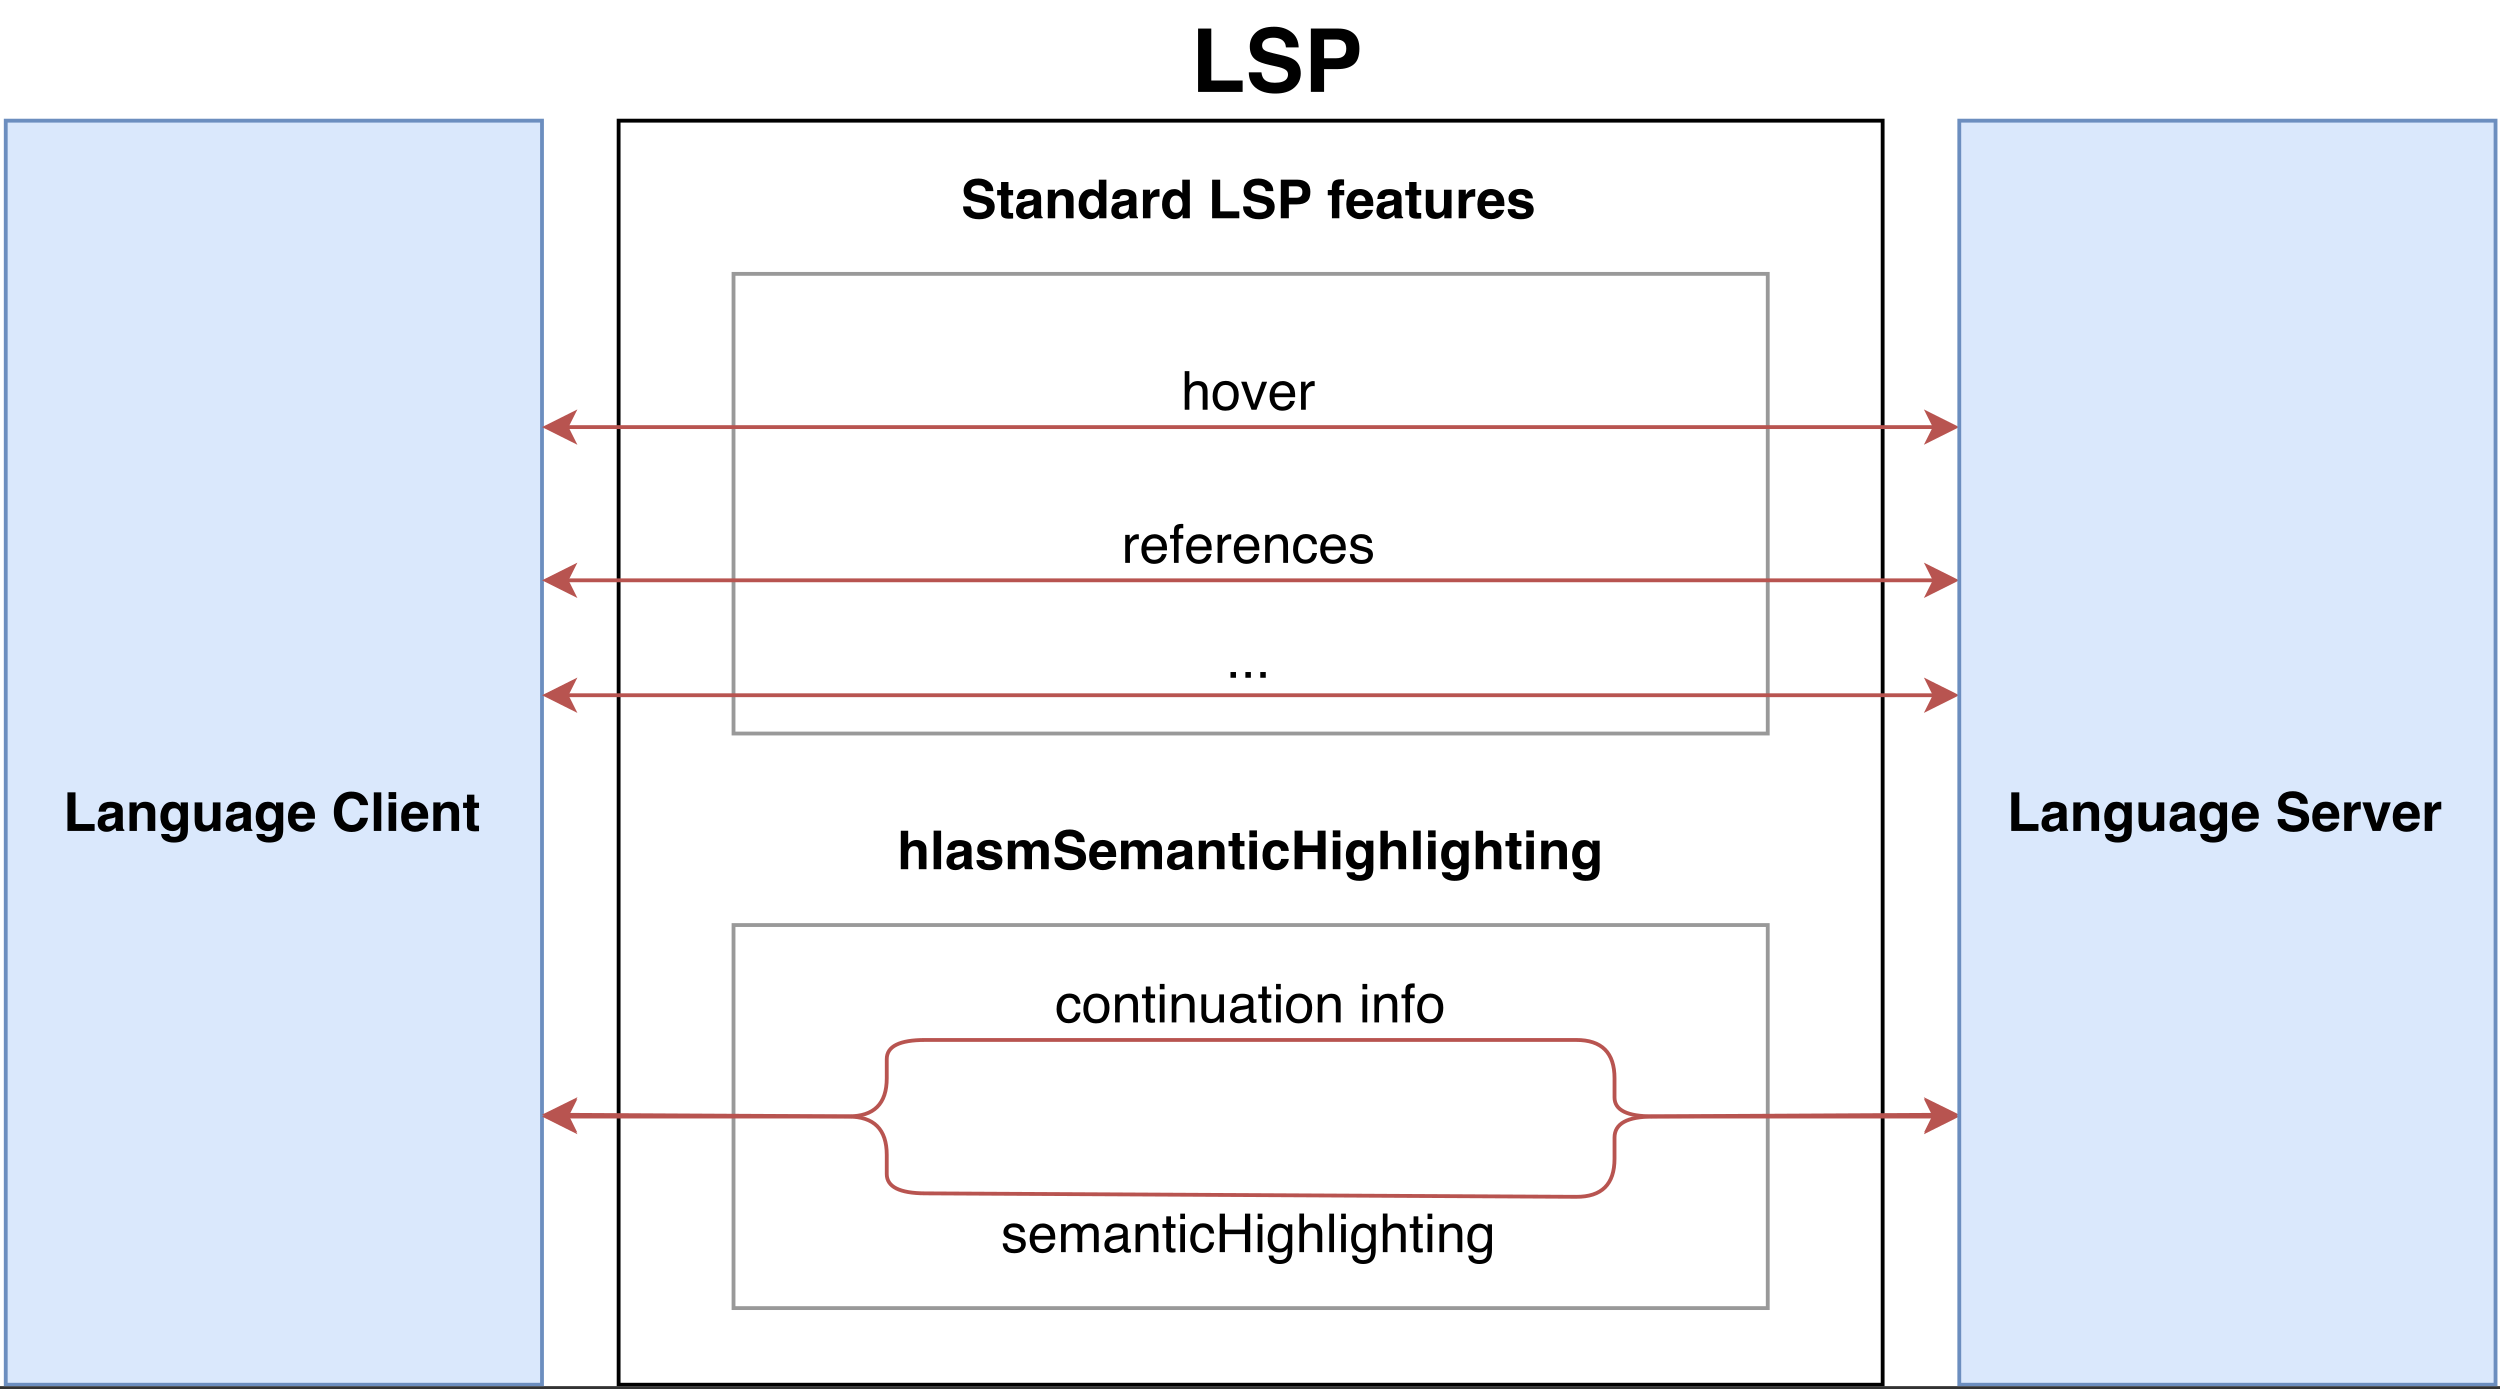<?xml version="1.0" encoding="UTF-8"?>
<svg xmlns="http://www.w3.org/2000/svg" xmlns:xlink="http://www.w3.org/1999/xlink" width="469.92pt" height="261.12pt" viewBox="0 0 469.92 261.12" version="1.1">
<rect x="0" y="0" width="469.92" height="261.12" fill="#333333" stroke="none"/>
<defs>
<g>
<symbol overflow="visible" id="glyph0-0">
<path style="stroke:none;" d="M 0.766 0 L 0.766 -7.25 L 6.594 -7.25 L 6.594 0 Z M 5.688 -0.906 L 5.688 -6.344 L 1.656 -6.344 L 1.656 -0.906 Z M 5.688 -0.906 "/>
</symbol>
<symbol overflow="visible" id="glyph0-1">
<path style="stroke:none;" d="M 0.766 -7.25 L 2.281 -7.25 L 2.281 -1.297 L 5.875 -1.297 L 5.875 0 L 0.766 0 Z M 0.766 -7.25 "/>
</symbol>
<symbol overflow="visible" id="glyph0-2">
<path style="stroke:none;" d="M 3.609 -2.609 C 3.523 -2.555 3.438 -2.508 3.344 -2.469 C 3.25 -2.438 3.125 -2.406 2.969 -2.375 L 2.656 -2.312 C 2.363 -2.258 2.148 -2.195 2.016 -2.125 C 1.805 -2 1.703 -1.801 1.703 -1.531 C 1.703 -1.289 1.766 -1.113 1.891 -1 C 2.023 -0.895 2.188 -0.844 2.375 -0.844 C 2.676 -0.844 2.953 -0.93 3.203 -1.109 C 3.461 -1.285 3.598 -1.613 3.609 -2.094 Z M 2.766 -3.266 C 3.023 -3.297 3.207 -3.336 3.312 -3.391 C 3.508 -3.473 3.609 -3.602 3.609 -3.781 C 3.609 -4 3.531 -4.148 3.375 -4.234 C 3.227 -4.316 3.008 -4.359 2.719 -4.359 C 2.383 -4.359 2.148 -4.281 2.016 -4.125 C 1.91 -4 1.844 -3.832 1.812 -3.625 L 0.469 -3.625 C 0.488 -4.094 0.617 -4.477 0.859 -4.781 C 1.223 -5.25 1.859 -5.484 2.766 -5.484 C 3.348 -5.484 3.867 -5.367 4.328 -5.141 C 4.785 -4.91 5.016 -4.473 5.016 -3.828 L 5.016 -1.359 C 5.016 -1.191 5.02 -0.988 5.031 -0.75 C 5.039 -0.562 5.066 -0.43 5.109 -0.359 C 5.148 -0.297 5.219 -0.242 5.312 -0.203 L 5.312 0 L 3.797 0 C 3.742 -0.102 3.707 -0.203 3.688 -0.297 C 3.676 -0.398 3.664 -0.508 3.656 -0.625 C 3.469 -0.414 3.242 -0.238 2.984 -0.094 C 2.691 0.082 2.352 0.172 1.969 0.172 C 1.477 0.172 1.078 0.031 0.766 -0.25 C 0.453 -0.531 0.297 -0.922 0.297 -1.422 C 0.297 -2.086 0.547 -2.566 1.047 -2.859 C 1.328 -3.016 1.738 -3.129 2.281 -3.203 Z M 2.828 -5.5 Z M 2.828 -5.5 "/>
</symbol>
<symbol overflow="visible" id="glyph0-3">
<path style="stroke:none;" d="M 3.625 -5.484 C 4.176 -5.484 4.629 -5.336 4.984 -5.047 C 5.336 -4.766 5.516 -4.285 5.516 -3.609 L 5.516 0 L 4.078 0 L 4.078 -3.266 C 4.078 -3.547 4.039 -3.758 3.969 -3.906 C 3.832 -4.188 3.566 -4.328 3.172 -4.328 C 2.703 -4.328 2.379 -4.125 2.203 -3.719 C 2.109 -3.508 2.062 -3.238 2.062 -2.906 L 2.062 0 L 0.672 0 L 0.672 -5.359 L 2.016 -5.359 L 2.016 -4.578 C 2.191 -4.848 2.363 -5.047 2.531 -5.172 C 2.82 -5.379 3.188 -5.484 3.625 -5.484 Z M 3.109 -5.5 Z M 3.109 -5.5 "/>
</symbol>
<symbol overflow="visible" id="glyph0-4">
<path style="stroke:none;" d="M 2.953 -1.156 C 3.285 -1.156 3.562 -1.273 3.781 -1.516 C 4.008 -1.766 4.125 -2.16 4.125 -2.703 C 4.125 -3.211 4.016 -3.598 3.797 -3.859 C 3.586 -4.129 3.301 -4.266 2.938 -4.266 C 2.445 -4.266 2.109 -4.035 1.922 -3.578 C 1.828 -3.328 1.781 -3.02 1.781 -2.656 C 1.781 -2.344 1.832 -2.066 1.938 -1.828 C 2.125 -1.379 2.461 -1.156 2.953 -1.156 Z M 2.609 -5.484 C 2.879 -5.484 3.113 -5.445 3.312 -5.375 C 3.656 -5.227 3.93 -4.969 4.141 -4.594 L 4.141 -5.359 L 5.5 -5.359 L 5.5 -0.281 C 5.5 0.414 5.383 0.941 5.156 1.297 C 4.75 1.891 3.977 2.188 2.844 2.188 C 2.164 2.188 1.609 2.051 1.172 1.781 C 0.734 1.52 0.492 1.117 0.453 0.578 L 1.984 0.578 C 2.016 0.742 2.078 0.863 2.172 0.938 C 2.316 1.062 2.57 1.125 2.938 1.125 C 3.438 1.125 3.773 0.957 3.953 0.625 C 4.055 0.406 4.109 0.039 4.109 -0.469 L 4.109 -0.812 C 3.973 -0.582 3.832 -0.41 3.688 -0.297 C 3.406 -0.078 3.039 0.031 2.594 0.031 C 1.906 0.031 1.352 -0.207 0.938 -0.688 C 0.531 -1.176 0.328 -1.836 0.328 -2.672 C 0.328 -3.461 0.523 -4.129 0.922 -4.672 C 1.316 -5.211 1.879 -5.484 2.609 -5.484 Z M 3.062 -5.5 Z M 3.062 -5.5 "/>
</symbol>
<symbol overflow="visible" id="glyph0-5">
<path style="stroke:none;" d="M 2.047 -5.359 L 2.047 -2.125 C 2.047 -1.82 2.082 -1.594 2.156 -1.438 C 2.289 -1.164 2.539 -1.031 2.906 -1.031 C 3.383 -1.031 3.711 -1.223 3.891 -1.609 C 3.984 -1.816 4.031 -2.098 4.031 -2.453 L 4.031 -5.359 L 5.453 -5.359 L 5.453 0 L 4.094 0 L 4.094 -0.766 C 4.082 -0.742 4.051 -0.691 4 -0.609 C 3.945 -0.523 3.883 -0.453 3.812 -0.391 C 3.594 -0.191 3.379 -0.055 3.172 0.016 C 2.961 0.086 2.723 0.125 2.453 0.125 C 1.66 0.125 1.125 -0.16 0.844 -0.734 C 0.688 -1.047 0.609 -1.508 0.609 -2.125 L 0.609 -5.359 Z M 3.031 -5.5 Z M 3.031 -5.5 "/>
</symbol>
<symbol overflow="visible" id="glyph0-6">
<path style="stroke:none;" d="M 2.766 -4.344 C 2.441 -4.344 2.191 -4.238 2.016 -4.031 C 1.836 -3.832 1.723 -3.562 1.672 -3.219 L 3.859 -3.219 C 3.836 -3.594 3.723 -3.875 3.516 -4.062 C 3.316 -4.25 3.066 -4.344 2.766 -4.344 Z M 2.766 -5.5 C 3.211 -5.5 3.613 -5.414 3.969 -5.25 C 4.332 -5.082 4.629 -4.82 4.859 -4.469 C 5.066 -4.145 5.203 -3.773 5.266 -3.359 C 5.305 -3.109 5.32 -2.754 5.312 -2.297 L 1.641 -2.297 C 1.66 -1.754 1.832 -1.375 2.156 -1.156 C 2.344 -1.02 2.57 -0.953 2.844 -0.953 C 3.133 -0.953 3.367 -1.035 3.547 -1.203 C 3.648 -1.297 3.738 -1.422 3.812 -1.578 L 5.25 -1.578 C 5.207 -1.254 5.039 -0.93 4.75 -0.609 C 4.289 -0.086 3.645 0.172 2.812 0.172 C 2.133 0.172 1.535 -0.047 1.016 -0.484 C 0.492 -0.922 0.234 -1.633 0.234 -2.625 C 0.234 -3.551 0.469 -4.258 0.938 -4.75 C 1.406 -5.25 2.016 -5.5 2.766 -5.5 Z M 2.875 -5.5 Z M 2.875 -5.5 "/>
</symbol>
<symbol overflow="visible" id="glyph0-7">
<path style="stroke:none;" d=""/>
</symbol>
<symbol overflow="visible" id="glyph0-8">
<path style="stroke:none;" d="M 0.453 -3.562 C 0.453 -4.832 0.789 -5.812 1.469 -6.5 C 2.062 -7.094 2.812 -7.391 3.719 -7.391 C 4.945 -7.391 5.844 -6.988 6.406 -6.188 C 6.719 -5.738 6.883 -5.289 6.906 -4.844 L 5.391 -4.844 C 5.285 -5.188 5.16 -5.445 5.016 -5.625 C 4.734 -5.938 4.32 -6.094 3.781 -6.094 C 3.227 -6.094 2.789 -5.867 2.469 -5.422 C 2.156 -4.984 2 -4.359 2 -3.547 C 2 -2.734 2.164 -2.125 2.5 -1.719 C 2.844 -1.312 3.273 -1.109 3.797 -1.109 C 4.328 -1.109 4.727 -1.281 5 -1.625 C 5.156 -1.812 5.285 -2.094 5.391 -2.469 L 6.891 -2.469 C 6.754 -1.676 6.414 -1.031 5.875 -0.531 C 5.344 -0.039 4.656 0.203 3.812 0.203 C 2.77 0.203 1.945 -0.129 1.344 -0.797 C 0.75 -1.473 0.453 -2.395 0.453 -3.562 Z M 3.688 -7.469 Z M 3.688 -7.469 "/>
</symbol>
<symbol overflow="visible" id="glyph0-9">
<path style="stroke:none;" d="M 2.094 0 L 0.688 0 L 0.688 -7.25 L 2.094 -7.25 Z M 2.094 0 "/>
</symbol>
<symbol overflow="visible" id="glyph0-10">
<path style="stroke:none;" d="M 2.094 -6 L 0.672 -6 L 0.672 -7.297 L 2.094 -7.297 Z M 0.672 -5.359 L 2.094 -5.359 L 2.094 0 L 0.672 0 Z M 0.672 -5.359 "/>
</symbol>
<symbol overflow="visible" id="glyph0-11">
<path style="stroke:none;" d="M 0.109 -4.312 L 0.109 -5.312 L 0.844 -5.312 L 0.844 -6.812 L 2.234 -6.812 L 2.234 -5.312 L 3.109 -5.312 L 3.109 -4.312 L 2.234 -4.312 L 2.234 -1.484 C 2.234 -1.266 2.258 -1.125 2.312 -1.062 C 2.375 -1.008 2.547 -0.984 2.828 -0.984 C 2.879 -0.984 2.926 -0.984 2.969 -0.984 C 3.02 -0.992 3.066 -1 3.109 -1 L 3.109 0.047 L 2.453 0.078 C 1.785 0.098 1.332 -0.016 1.094 -0.266 C 0.926 -0.43 0.844 -0.68 0.844 -1.016 L 0.844 -4.312 Z M 0.109 -4.312 "/>
</symbol>
<symbol overflow="visible" id="glyph0-12">
<path style="stroke:none;" d="M 1.859 -2.234 C 1.91 -1.898 2.004 -1.656 2.141 -1.5 C 2.379 -1.195 2.801 -1.047 3.406 -1.047 C 3.758 -1.047 4.047 -1.086 4.266 -1.172 C 4.691 -1.316 4.906 -1.594 4.906 -2 C 4.906 -2.238 4.801 -2.426 4.594 -2.562 C 4.383 -2.688 4.055 -2.801 3.609 -2.906 L 2.828 -3.078 C 2.078 -3.242 1.555 -3.426 1.266 -3.625 C 0.773 -3.969 0.531 -4.492 0.531 -5.203 C 0.531 -5.848 0.766 -6.383 1.234 -6.812 C 1.711 -7.25 2.41 -7.469 3.328 -7.469 C 4.086 -7.469 4.738 -7.266 5.281 -6.859 C 5.82 -6.453 6.102 -5.863 6.125 -5.094 L 4.672 -5.094 C 4.648 -5.531 4.461 -5.836 4.109 -6.016 C 3.867 -6.141 3.57 -6.203 3.219 -6.203 C 2.832 -6.203 2.52 -6.125 2.281 -5.969 C 2.051 -5.812 1.938 -5.594 1.938 -5.312 C 1.938 -5.051 2.051 -4.859 2.281 -4.734 C 2.426 -4.641 2.742 -4.535 3.234 -4.422 L 4.484 -4.125 C 5.023 -4 5.438 -3.828 5.719 -3.609 C 6.156 -3.266 6.375 -2.77 6.375 -2.125 C 6.375 -1.457 6.117 -0.906 5.609 -0.469 C 5.098 -0.031 4.379 0.188 3.453 0.188 C 2.516 0.188 1.773 -0.023 1.234 -0.453 C 0.691 -0.891 0.422 -1.484 0.422 -2.234 Z M 3.344 -7.469 Z M 3.344 -7.469 "/>
</symbol>
<symbol overflow="visible" id="glyph0-13">
<path style="stroke:none;" d="M 2.625 -5.484 C 2.957 -5.484 3.25 -5.41 3.5 -5.266 C 3.75 -5.129 3.953 -4.938 4.109 -4.688 L 4.109 -7.25 L 5.531 -7.25 L 5.531 0 L 4.172 0 L 4.172 -0.75 C 3.973 -0.426 3.742 -0.191 3.484 -0.047 C 3.234 0.098 2.914 0.172 2.531 0.172 C 1.906 0.172 1.379 -0.082 0.953 -0.594 C 0.523 -1.102 0.312 -1.754 0.312 -2.547 C 0.312 -3.461 0.52 -4.18 0.938 -4.703 C 1.363 -5.223 1.926 -5.484 2.625 -5.484 Z M 2.938 -1.016 C 3.332 -1.016 3.633 -1.16 3.844 -1.453 C 4.051 -1.754 4.156 -2.141 4.156 -2.609 C 4.156 -3.266 3.988 -3.734 3.656 -4.016 C 3.445 -4.18 3.211 -4.266 2.953 -4.266 C 2.535 -4.266 2.227 -4.109 2.031 -3.797 C 1.844 -3.492 1.75 -3.109 1.75 -2.641 C 1.75 -2.148 1.848 -1.754 2.047 -1.453 C 2.242 -1.16 2.539 -1.016 2.938 -1.016 Z M 2.938 -1.016 "/>
</symbol>
<symbol overflow="visible" id="glyph0-14">
<path style="stroke:none;" d="M 3.562 -5.484 C 3.594 -5.484 3.613 -5.484 3.625 -5.484 C 3.645 -5.484 3.688 -5.484 3.75 -5.484 L 3.75 -4.047 C 3.664 -4.055 3.586 -4.062 3.516 -4.062 C 3.453 -4.062 3.395 -4.062 3.344 -4.062 C 2.781 -4.062 2.406 -3.879 2.219 -3.516 C 2.102 -3.305 2.047 -2.988 2.047 -2.562 L 2.047 0 L 0.641 0 L 0.641 -5.359 L 1.984 -5.359 L 1.984 -4.422 C 2.191 -4.785 2.379 -5.031 2.547 -5.156 C 2.805 -5.375 3.145 -5.484 3.562 -5.484 Z M 3.562 -5.484 "/>
</symbol>
<symbol overflow="visible" id="glyph0-15">
<path style="stroke:none;" d="M 4.859 -4.953 C 4.859 -5.328 4.754 -5.594 4.547 -5.75 C 4.348 -5.914 4.07 -6 3.719 -6 L 2.312 -6 L 2.312 -3.859 L 3.719 -3.859 C 4.07 -3.859 4.348 -3.941 4.547 -4.109 C 4.754 -4.285 4.859 -4.566 4.859 -4.953 Z M 6.359 -4.953 C 6.359 -4.098 6.141 -3.492 5.703 -3.141 C 5.266 -2.785 4.645 -2.609 3.844 -2.609 L 2.312 -2.609 L 2.312 0 L 0.797 0 L 0.797 -7.25 L 3.969 -7.25 C 4.688 -7.25 5.266 -7.062 5.703 -6.688 C 6.141 -6.312 6.359 -5.734 6.359 -4.953 Z M 6.359 -4.953 "/>
</symbol>
<symbol overflow="visible" id="glyph0-16">
<path style="stroke:none;" d="M 2.625 -7.328 C 2.719 -7.328 2.801 -7.32 2.875 -7.312 C 2.945 -7.312 3.047 -7.305 3.172 -7.297 L 3.172 -6.156 C 3.086 -6.164 2.953 -6.172 2.766 -6.172 C 2.586 -6.18 2.461 -6.141 2.391 -6.047 C 2.316 -5.961 2.281 -5.867 2.281 -5.766 C 2.281 -5.66 2.281 -5.508 2.281 -5.312 L 3.203 -5.312 L 3.203 -4.328 L 2.281 -4.328 L 2.281 0 L 0.891 0 L 0.891 -4.328 L 0.109 -4.328 L 0.109 -5.312 L 0.875 -5.312 L 0.875 -5.656 C 0.875 -6.227 0.969 -6.625 1.156 -6.844 C 1.363 -7.164 1.852 -7.328 2.625 -7.328 Z M 2.625 -7.328 "/>
</symbol>
<symbol overflow="visible" id="glyph0-17">
<path style="stroke:none;" d="M 1.75 -1.719 C 1.781 -1.469 1.844 -1.289 1.938 -1.188 C 2.113 -1 2.438 -0.906 2.906 -0.906 C 3.176 -0.906 3.391 -0.941 3.547 -1.016 C 3.711 -1.098 3.797 -1.223 3.797 -1.391 C 3.797 -1.547 3.734 -1.664 3.609 -1.75 C 3.473 -1.832 2.984 -1.973 2.141 -2.172 C 1.535 -2.328 1.109 -2.516 0.859 -2.734 C 0.609 -2.961 0.484 -3.285 0.484 -3.703 C 0.484 -4.203 0.676 -4.629 1.062 -4.984 C 1.457 -5.336 2.008 -5.516 2.719 -5.516 C 3.383 -5.516 3.926 -5.379 4.344 -5.109 C 4.77 -4.848 5.016 -4.391 5.078 -3.734 L 3.672 -3.734 C 3.648 -3.91 3.598 -4.051 3.516 -4.156 C 3.359 -4.344 3.098 -4.438 2.734 -4.438 C 2.43 -4.438 2.211 -4.391 2.078 -4.297 C 1.953 -4.203 1.891 -4.094 1.891 -3.969 C 1.891 -3.801 1.957 -3.68 2.094 -3.609 C 2.227 -3.535 2.711 -3.41 3.547 -3.234 C 4.109 -3.098 4.531 -2.895 4.812 -2.625 C 5.082 -2.363 5.219 -2.031 5.219 -1.625 C 5.219 -1.094 5.02 -0.656 4.625 -0.312 C 4.227 0.02 3.617 0.188 2.797 0.188 C 1.953 0.188 1.328 0.008 0.922 -0.344 C 0.523 -0.707 0.328 -1.164 0.328 -1.719 Z M 2.812 -5.5 Z M 2.812 -5.5 "/>
</symbol>
<symbol overflow="visible" id="glyph0-18">
<path style="stroke:none;" d="M 3.609 -5.5 C 3.941 -5.5 4.242 -5.441 4.516 -5.328 C 4.785 -5.211 5.008 -5.035 5.188 -4.797 C 5.332 -4.598 5.422 -4.395 5.453 -4.188 C 5.484 -3.977 5.5 -3.633 5.5 -3.156 L 5.5 0 L 4.062 0 L 4.062 -3.266 C 4.062 -3.555 4.016 -3.789 3.922 -3.969 C 3.797 -4.207 3.551 -4.328 3.188 -4.328 C 2.82 -4.328 2.539 -4.203 2.344 -3.953 C 2.156 -3.711 2.062 -3.363 2.062 -2.906 L 2.062 0 L 0.672 0 L 0.672 -7.234 L 2.062 -7.234 L 2.062 -4.672 C 2.258 -4.973 2.492 -5.188 2.766 -5.312 C 3.035 -5.438 3.316 -5.5 3.609 -5.5 Z M 3.609 -5.5 "/>
</symbol>
<symbol overflow="visible" id="glyph0-19">
<path style="stroke:none;" d="M 6.641 -5.484 C 6.879 -5.484 7.113 -5.438 7.344 -5.344 C 7.57 -5.25 7.781 -5.086 7.969 -4.859 C 8.125 -4.672 8.227 -4.441 8.281 -4.172 C 8.312 -3.992 8.328 -3.727 8.328 -3.375 L 8.312 0 L 6.875 0 L 6.875 -3.422 C 6.875 -3.617 6.844 -3.785 6.781 -3.922 C 6.656 -4.172 6.426 -4.297 6.094 -4.297 C 5.707 -4.297 5.441 -4.133 5.297 -3.812 C 5.211 -3.633 5.172 -3.426 5.172 -3.188 L 5.172 0 L 3.766 0 L 3.766 -3.188 C 3.766 -3.508 3.734 -3.742 3.672 -3.891 C 3.547 -4.148 3.312 -4.281 2.969 -4.281 C 2.57 -4.281 2.305 -4.148 2.172 -3.891 C 2.086 -3.742 2.047 -3.523 2.047 -3.234 L 2.047 0 L 0.625 0 L 0.625 -5.359 L 2 -5.359 L 2 -4.578 C 2.164 -4.848 2.328 -5.047 2.484 -5.172 C 2.754 -5.379 3.109 -5.484 3.547 -5.484 C 3.953 -5.484 4.281 -5.395 4.531 -5.219 C 4.738 -5.039 4.895 -4.82 5 -4.562 C 5.188 -4.883 5.414 -5.117 5.688 -5.266 C 5.969 -5.41 6.285 -5.484 6.641 -5.484 Z M 6.641 -5.484 "/>
</symbol>
<symbol overflow="visible" id="glyph0-20">
<path style="stroke:none;" d="M 3.859 -3.438 C 3.828 -3.633 3.758 -3.816 3.656 -3.984 C 3.5 -4.203 3.254 -4.312 2.922 -4.312 C 2.453 -4.312 2.129 -4.078 1.953 -3.609 C 1.859 -3.359 1.812 -3.023 1.812 -2.609 C 1.812 -2.211 1.859 -1.895 1.953 -1.656 C 2.117 -1.207 2.438 -0.984 2.906 -0.984 C 3.227 -0.984 3.457 -1.07 3.594 -1.25 C 3.727 -1.426 3.812 -1.656 3.844 -1.938 L 5.281 -1.938 C 5.25 -1.508 5.094 -1.109 4.812 -0.734 C 4.375 -0.117 3.723 0.188 2.859 0.188 C 1.992 0.188 1.359 -0.066 0.953 -0.578 C 0.547 -1.086 0.344 -1.754 0.344 -2.578 C 0.344 -3.492 0.566 -4.207 1.016 -4.719 C 1.473 -5.227 2.098 -5.484 2.891 -5.484 C 3.555 -5.484 4.102 -5.332 4.531 -5.031 C 4.957 -4.738 5.211 -4.207 5.297 -3.438 Z M 2.906 -5.5 Z M 2.906 -5.5 "/>
</symbol>
<symbol overflow="visible" id="glyph0-21">
<path style="stroke:none;" d="M 0.766 0 L 0.766 -7.25 L 2.266 -7.25 L 2.266 -4.484 L 5.094 -4.484 L 5.094 -7.25 L 6.594 -7.25 L 6.594 0 L 5.094 0 L 5.094 -3.234 L 2.266 -3.234 L 2.266 0 Z M 0.766 0 "/>
</symbol>
<symbol overflow="visible" id="glyph0-22">
<path style="stroke:none;" d="M 3.969 -5.359 L 5.469 -5.359 L 3.531 0 L 2.047 0 L 0.125 -5.359 L 1.703 -5.359 L 2.812 -1.406 Z M 3.969 -5.359 "/>
</symbol>
<symbol overflow="visible" id="glyph1-0">
<path style="stroke:none;" d="M 1.25 0 L 1.25 -11.906 L 10.828 -11.906 L 10.828 0 Z M 9.344 -1.484 L 9.344 -10.422 L 2.734 -10.422 L 2.734 -1.484 Z M 9.344 -1.484 "/>
</symbol>
<symbol overflow="visible" id="glyph1-1">
<path style="stroke:none;" d="M 1.266 -11.906 L 3.75 -11.906 L 3.75 -2.141 L 9.641 -2.141 L 9.641 0 L 1.266 0 Z M 1.266 -11.906 "/>
</symbol>
<symbol overflow="visible" id="glyph1-2">
<path style="stroke:none;" d="M 3.062 -3.672 C 3.133 -3.129 3.281 -2.723 3.5 -2.453 C 3.906 -1.961 4.598 -1.719 5.578 -1.719 C 6.172 -1.719 6.648 -1.785 7.016 -1.922 C 7.711 -2.16 8.062 -2.617 8.062 -3.297 C 8.062 -3.691 7.883 -3.992 7.531 -4.203 C 7.188 -4.422 6.648 -4.609 5.922 -4.766 L 4.656 -5.047 C 3.414 -5.328 2.555 -5.633 2.078 -5.969 C 1.273 -6.508 0.875 -7.367 0.875 -8.547 C 0.875 -9.609 1.258 -10.488 2.031 -11.188 C 2.812 -11.895 3.957 -12.25 5.469 -12.25 C 6.719 -12.25 7.785 -11.914 8.672 -11.25 C 9.555 -10.594 10.02 -9.629 10.062 -8.359 L 7.672 -8.359 C 7.629 -9.078 7.316 -9.586 6.734 -9.891 C 6.348 -10.086 5.867 -10.188 5.297 -10.188 C 4.648 -10.188 4.133 -10.055 3.75 -9.797 C 3.375 -9.535 3.188 -9.176 3.188 -8.719 C 3.188 -8.289 3.375 -7.973 3.75 -7.766 C 3.988 -7.617 4.504 -7.453 5.297 -7.266 L 7.359 -6.781 C 8.254 -6.562 8.93 -6.273 9.391 -5.922 C 10.098 -5.359 10.453 -4.547 10.453 -3.484 C 10.453 -2.391 10.035 -1.484 9.203 -0.766 C 8.367 -0.047 7.195 0.312 5.688 0.312 C 4.133 0.312 2.91 -0.039 2.016 -0.75 C 1.129 -1.457 0.688 -2.43 0.688 -3.672 Z M 5.484 -12.266 Z M 5.484 -12.266 "/>
</symbol>
<symbol overflow="visible" id="glyph1-3">
<path style="stroke:none;" d="M 7.969 -8.125 C 7.969 -8.738 7.801 -9.176 7.469 -9.438 C 7.145 -9.707 6.691 -9.844 6.109 -9.844 L 3.797 -9.844 L 3.797 -6.328 L 6.109 -6.328 C 6.691 -6.328 7.145 -6.469 7.469 -6.75 C 7.801 -7.039 7.969 -7.5 7.969 -8.125 Z M 10.438 -8.141 C 10.438 -6.734 10.078 -5.738 9.359 -5.156 C 8.648 -4.57 7.633 -4.281 6.312 -4.281 L 3.797 -4.281 L 3.797 0 L 1.312 0 L 1.312 -11.906 L 6.5 -11.906 C 7.695 -11.906 8.648 -11.598 9.359 -10.984 C 10.078 -10.367 10.438 -9.422 10.438 -8.141 Z M 10.438 -8.141 "/>
</symbol>
<symbol overflow="visible" id="glyph2-0">
<path style="stroke:none;" d="M 0.328 0 L 0.328 -7.234 L 6.062 -7.234 L 6.062 0 Z M 5.156 -0.906 L 5.156 -6.328 L 1.234 -6.328 L 1.234 -0.906 Z M 5.156 -0.906 "/>
</symbol>
<symbol overflow="visible" id="glyph2-1">
<path style="stroke:none;" d="M 0.656 -7.25 L 1.531 -7.25 L 1.531 -4.562 C 1.738 -4.82 1.926 -5.008 2.094 -5.125 C 2.383 -5.301 2.742 -5.391 3.172 -5.391 C 3.93 -5.391 4.445 -5.125 4.719 -4.594 C 4.875 -4.301 4.953 -3.895 4.953 -3.375 L 4.953 0 L 4.031 0 L 4.031 -3.328 C 4.031 -3.711 3.984 -3.992 3.891 -4.172 C 3.723 -4.461 3.422 -4.609 2.984 -4.609 C 2.617 -4.609 2.285 -4.477 1.984 -4.219 C 1.68 -3.969 1.531 -3.492 1.531 -2.797 L 1.531 0 L 0.656 0 Z M 0.656 -7.25 "/>
</symbol>
<symbol overflow="visible" id="glyph2-2">
<path style="stroke:none;" d="M 2.734 -0.578 C 3.328 -0.578 3.734 -0.797 3.953 -1.234 C 4.172 -1.68 4.281 -2.176 4.281 -2.719 C 4.281 -3.207 4.203 -3.609 4.047 -3.922 C 3.797 -4.41 3.363 -4.656 2.75 -4.656 C 2.207 -4.656 1.812 -4.445 1.562 -4.031 C 1.32 -3.613 1.203 -3.113 1.203 -2.531 C 1.203 -1.969 1.32 -1.5 1.562 -1.125 C 1.812 -0.758 2.203 -0.578 2.734 -0.578 Z M 2.781 -5.422 C 3.457 -5.422 4.031 -5.191 4.5 -4.734 C 4.969 -4.285 5.203 -3.625 5.203 -2.75 C 5.203 -1.895 4.992 -1.191 4.578 -0.641 C 4.172 -0.086 3.531 0.188 2.656 0.188 C 1.926 0.188 1.348 -0.055 0.922 -0.547 C 0.504 -1.035 0.297 -1.691 0.297 -2.516 C 0.297 -3.398 0.52 -4.102 0.969 -4.625 C 1.414 -5.156 2.02 -5.422 2.781 -5.422 Z M 2.75 -5.391 Z M 2.75 -5.391 "/>
</symbol>
<symbol overflow="visible" id="glyph2-3">
<path style="stroke:none;" d="M 1.078 -5.266 L 2.484 -0.984 L 3.969 -5.266 L 4.938 -5.266 L 2.938 0 L 2 0 L 0.047 -5.266 Z M 1.078 -5.266 "/>
</symbol>
<symbol overflow="visible" id="glyph2-4">
<path style="stroke:none;" d="M 2.844 -5.391 C 3.219 -5.391 3.578 -5.301 3.922 -5.125 C 4.273 -4.945 4.547 -4.719 4.734 -4.438 C 4.91 -4.176 5.031 -3.867 5.094 -3.516 C 5.145 -3.273 5.172 -2.891 5.172 -2.359 L 1.297 -2.359 C 1.316 -1.816 1.441 -1.383 1.672 -1.062 C 1.91 -0.738 2.281 -0.578 2.781 -0.578 C 3.238 -0.578 3.609 -0.727 3.891 -1.031 C 4.047 -1.207 4.156 -1.414 4.219 -1.656 L 5.094 -1.656 C 5.07 -1.457 4.992 -1.238 4.859 -1 C 4.734 -0.77 4.586 -0.578 4.422 -0.422 C 4.16 -0.16 3.832 0.016 3.438 0.109 C 3.219 0.16 2.973 0.188 2.703 0.188 C 2.047 0.188 1.488 -0.051 1.031 -0.531 C 0.582 -1.008 0.359 -1.676 0.359 -2.531 C 0.359 -3.375 0.586 -4.062 1.047 -4.594 C 1.504 -5.125 2.102 -5.391 2.844 -5.391 Z M 4.25 -3.062 C 4.219 -3.438 4.133 -3.738 4 -3.969 C 3.758 -4.395 3.359 -4.609 2.797 -4.609 C 2.391 -4.609 2.047 -4.461 1.766 -4.172 C 1.492 -3.879 1.348 -3.508 1.328 -3.062 Z M 2.766 -5.391 Z M 2.766 -5.391 "/>
</symbol>
<symbol overflow="visible" id="glyph2-5">
<path style="stroke:none;" d="M 0.672 -5.266 L 1.516 -5.266 L 1.516 -4.359 C 1.586 -4.535 1.754 -4.75 2.016 -5 C 2.285 -5.258 2.598 -5.391 2.953 -5.391 C 2.973 -5.391 3 -5.383 3.031 -5.375 C 3.07 -5.375 3.141 -5.367 3.234 -5.359 L 3.234 -4.422 C 3.18 -4.43 3.133 -4.438 3.094 -4.438 C 3.051 -4.445 3.004 -4.453 2.953 -4.453 C 2.504 -4.453 2.16 -4.305 1.922 -4.016 C 1.68 -3.734 1.562 -3.406 1.562 -3.031 L 1.562 0 L 0.672 0 Z M 0.672 -5.266 "/>
</symbol>
<symbol overflow="visible" id="glyph2-6">
<path style="stroke:none;" d="M 0.875 -6.078 C 0.883 -6.441 0.945 -6.707 1.062 -6.875 C 1.27 -7.176 1.672 -7.328 2.266 -7.328 C 2.316 -7.328 2.367 -7.328 2.422 -7.328 C 2.484 -7.328 2.551 -7.32 2.625 -7.312 L 2.625 -6.5 C 2.539 -6.508 2.477 -6.516 2.438 -6.516 C 2.395 -6.516 2.352 -6.516 2.312 -6.516 C 2.051 -6.516 1.891 -6.445 1.828 -6.312 C 1.773 -6.176 1.75 -5.82 1.75 -5.25 L 2.625 -5.25 L 2.625 -4.547 L 1.75 -4.547 L 1.75 0 L 0.875 0 L 0.875 -4.547 L 0.141 -4.547 L 0.141 -5.25 L 0.875 -5.25 Z M 0.875 -6.078 "/>
</symbol>
<symbol overflow="visible" id="glyph2-7">
<path style="stroke:none;" d="M 0.656 -5.266 L 1.484 -5.266 L 1.484 -4.516 C 1.734 -4.828 2 -5.051 2.281 -5.188 C 2.562 -5.32 2.875 -5.391 3.219 -5.391 C 3.957 -5.391 4.461 -5.129 4.734 -4.609 C 4.879 -4.316 4.953 -3.906 4.953 -3.375 L 4.953 0 L 4.047 0 L 4.047 -3.328 C 4.047 -3.641 4 -3.895 3.906 -4.094 C 3.75 -4.426 3.461 -4.594 3.047 -4.594 C 2.836 -4.594 2.664 -4.57 2.531 -4.531 C 2.289 -4.457 2.078 -4.312 1.891 -4.094 C 1.742 -3.914 1.645 -3.734 1.594 -3.547 C 1.551 -3.367 1.531 -3.109 1.531 -2.766 L 1.531 0 L 0.656 0 Z M 2.734 -5.391 Z M 2.734 -5.391 "/>
</symbol>
<symbol overflow="visible" id="glyph2-8">
<path style="stroke:none;" d="M 2.688 -5.422 C 3.281 -5.422 3.758 -5.273 4.125 -4.984 C 4.5 -4.703 4.723 -4.207 4.797 -3.5 L 3.938 -3.5 C 3.883 -3.82 3.766 -4.086 3.578 -4.297 C 3.391 -4.516 3.094 -4.625 2.688 -4.625 C 2.113 -4.625 1.707 -4.348 1.469 -3.797 C 1.312 -3.441 1.234 -3.004 1.234 -2.484 C 1.234 -1.953 1.344 -1.504 1.562 -1.141 C 1.789 -0.785 2.145 -0.609 2.625 -0.609 C 2.988 -0.609 3.273 -0.719 3.484 -0.938 C 3.703 -1.164 3.852 -1.473 3.938 -1.859 L 4.797 -1.859 C 4.703 -1.16 4.457 -0.648 4.062 -0.328 C 3.664 -0.004 3.16 0.156 2.547 0.156 C 1.859 0.156 1.312 -0.094 0.906 -0.594 C 0.5 -1.102 0.297 -1.734 0.297 -2.484 C 0.297 -3.41 0.52 -4.129 0.969 -4.641 C 1.414 -5.16 1.988 -5.422 2.688 -5.422 Z M 2.547 -5.391 Z M 2.547 -5.391 "/>
</symbol>
<symbol overflow="visible" id="glyph2-9">
<path style="stroke:none;" d="M 1.172 -1.656 C 1.203 -1.352 1.273 -1.125 1.391 -0.969 C 1.617 -0.688 2.008 -0.547 2.562 -0.547 C 2.883 -0.547 3.172 -0.613 3.422 -0.75 C 3.672 -0.895 3.797 -1.117 3.797 -1.422 C 3.797 -1.648 3.695 -1.82 3.5 -1.938 C 3.375 -2.008 3.117 -2.094 2.734 -2.188 L 2.031 -2.359 C 1.582 -2.473 1.254 -2.598 1.047 -2.734 C 0.66 -2.973 0.469 -3.305 0.469 -3.734 C 0.469 -4.234 0.645 -4.633 1 -4.938 C 1.363 -5.25 1.848 -5.406 2.453 -5.406 C 3.254 -5.406 3.828 -5.172 4.172 -4.703 C 4.391 -4.41 4.5 -4.094 4.5 -3.75 L 3.656 -3.75 C 3.645 -3.957 3.578 -4.141 3.453 -4.297 C 3.242 -4.535 2.891 -4.656 2.391 -4.656 C 2.055 -4.656 1.801 -4.586 1.625 -4.453 C 1.457 -4.328 1.375 -4.16 1.375 -3.953 C 1.375 -3.723 1.488 -3.539 1.719 -3.406 C 1.844 -3.32 2.035 -3.25 2.297 -3.188 L 2.875 -3.047 C 3.508 -2.891 3.938 -2.738 4.156 -2.594 C 4.5 -2.363 4.672 -2.008 4.672 -1.531 C 4.672 -1.062 4.492 -0.656 4.141 -0.312 C 3.785 0.031 3.242 0.203 2.516 0.203 C 1.734 0.203 1.176 0.023 0.844 -0.328 C 0.52 -0.68 0.348 -1.125 0.328 -1.656 Z M 2.484 -5.391 Z M 2.484 -5.391 "/>
</symbol>
<symbol overflow="visible" id="glyph2-10">
<path style="stroke:none;" d="M 0.859 -1.078 L 1.891 -1.078 L 1.891 0 L 0.859 0 Z M 0.859 -1.078 "/>
</symbol>
<symbol overflow="visible" id="glyph2-11">
<path style="stroke:none;" d="M 0.828 -6.734 L 1.719 -6.734 L 1.719 -5.266 L 2.562 -5.266 L 2.562 -4.547 L 1.719 -4.547 L 1.719 -1.109 C 1.719 -0.922 1.781 -0.797 1.906 -0.734 C 1.977 -0.703 2.094 -0.688 2.25 -0.688 C 2.289 -0.688 2.336 -0.688 2.391 -0.688 C 2.441 -0.688 2.5 -0.691 2.562 -0.703 L 2.562 0 C 2.457 0.031 2.348 0.051 2.234 0.062 C 2.129 0.07 2.016 0.078 1.891 0.078 C 1.473 0.078 1.191 -0.023 1.047 -0.234 C 0.898 -0.441 0.828 -0.719 0.828 -1.062 L 0.828 -4.547 L 0.109 -4.547 L 0.109 -5.266 L 0.828 -5.266 Z M 0.828 -6.734 "/>
</symbol>
<symbol overflow="visible" id="glyph2-12">
<path style="stroke:none;" d="M 0.656 -5.25 L 1.547 -5.25 L 1.547 0 L 0.656 0 Z M 0.656 -7.234 L 1.547 -7.234 L 1.547 -6.219 L 0.656 -6.219 Z M 0.656 -7.234 "/>
</symbol>
<symbol overflow="visible" id="glyph2-13">
<path style="stroke:none;" d="M 1.531 -5.266 L 1.531 -1.766 C 1.531 -1.504 1.57 -1.285 1.656 -1.109 C 1.82 -0.797 2.117 -0.641 2.547 -0.641 C 3.16 -0.641 3.578 -0.914 3.797 -1.469 C 3.922 -1.758 3.984 -2.164 3.984 -2.688 L 3.984 -5.266 L 4.875 -5.266 L 4.875 0 L 4.031 0 L 4.047 -0.781 C 3.93 -0.582 3.785 -0.41 3.609 -0.266 C 3.273 0.004 2.867 0.141 2.391 0.141 C 1.641 0.141 1.125 -0.109 0.844 -0.609 C 0.695 -0.879 0.625 -1.238 0.625 -1.688 L 0.625 -5.266 Z M 2.75 -5.391 Z M 2.75 -5.391 "/>
</symbol>
<symbol overflow="visible" id="glyph2-14">
<path style="stroke:none;" d="M 1.328 -1.406 C 1.328 -1.145 1.422 -0.941 1.609 -0.797 C 1.797 -0.648 2.02 -0.578 2.281 -0.578 C 2.582 -0.578 2.879 -0.648 3.172 -0.797 C 3.672 -1.035 3.922 -1.426 3.922 -1.969 L 3.922 -2.688 C 3.805 -2.613 3.664 -2.551 3.5 -2.5 C 3.332 -2.457 3.164 -2.426 3 -2.406 L 2.453 -2.344 C 2.141 -2.301 1.898 -2.234 1.734 -2.141 C 1.461 -1.984 1.328 -1.738 1.328 -1.406 Z M 3.469 -3.188 C 3.676 -3.219 3.812 -3.305 3.875 -3.453 C 3.914 -3.523 3.938 -3.641 3.938 -3.797 C 3.938 -4.086 3.828 -4.301 3.609 -4.438 C 3.398 -4.582 3.098 -4.656 2.703 -4.656 C 2.234 -4.656 1.906 -4.531 1.719 -4.281 C 1.602 -4.133 1.531 -3.926 1.5 -3.656 L 0.672 -3.656 C 0.691 -4.312 0.906 -4.766 1.312 -5.016 C 1.719 -5.266 2.188 -5.391 2.719 -5.391 C 3.332 -5.391 3.836 -5.273 4.234 -5.047 C 4.609 -4.805 4.797 -4.438 4.797 -3.938 L 4.797 -0.906 C 4.797 -0.812 4.816 -0.734 4.859 -0.672 C 4.898 -0.617 4.977 -0.594 5.094 -0.594 C 5.133 -0.594 5.18 -0.594 5.234 -0.594 C 5.285 -0.602 5.336 -0.613 5.391 -0.625 L 5.391 0.031 C 5.254 0.062 5.148 0.082 5.078 0.094 C 5.004 0.102 4.906 0.109 4.781 0.109 C 4.477 0.109 4.254 0 4.109 -0.219 C 4.035 -0.332 3.988 -0.492 3.969 -0.703 C 3.781 -0.461 3.516 -0.254 3.172 -0.078 C 2.836 0.086 2.469 0.172 2.062 0.172 C 1.57 0.172 1.172 0.023 0.859 -0.266 C 0.555 -0.566 0.406 -0.938 0.406 -1.375 C 0.406 -1.863 0.555 -2.242 0.859 -2.516 C 1.16 -2.785 1.562 -2.953 2.062 -3.016 Z M 2.734 -5.391 Z M 2.734 -5.391 "/>
</symbol>
<symbol overflow="visible" id="glyph2-15">
<path style="stroke:none;" d=""/>
</symbol>
<symbol overflow="visible" id="glyph2-16">
<path style="stroke:none;" d="M 0.656 -5.266 L 1.531 -5.266 L 1.531 -4.516 C 1.738 -4.773 1.926 -4.969 2.094 -5.094 C 2.383 -5.289 2.719 -5.391 3.094 -5.391 C 3.508 -5.391 3.848 -5.285 4.109 -5.078 C 4.254 -4.961 4.383 -4.789 4.5 -4.562 C 4.695 -4.844 4.926 -5.051 5.188 -5.188 C 5.457 -5.32 5.758 -5.391 6.094 -5.391 C 6.801 -5.391 7.281 -5.133 7.531 -4.625 C 7.664 -4.344 7.734 -3.973 7.734 -3.516 L 7.734 0 L 6.828 0 L 6.828 -3.656 C 6.828 -4.008 6.738 -4.25 6.562 -4.375 C 6.383 -4.508 6.172 -4.578 5.922 -4.578 C 5.566 -4.578 5.266 -4.457 5.016 -4.219 C 4.766 -3.988 4.641 -3.602 4.641 -3.062 L 4.641 0 L 3.734 0 L 3.734 -3.438 C 3.734 -3.789 3.691 -4.051 3.609 -4.219 C 3.473 -4.469 3.223 -4.594 2.859 -4.594 C 2.523 -4.594 2.219 -4.461 1.938 -4.203 C 1.664 -3.941 1.531 -3.473 1.531 -2.797 L 1.531 0 L 0.656 0 Z M 0.656 -5.266 "/>
</symbol>
<symbol overflow="visible" id="glyph2-17">
<path style="stroke:none;" d="M 0.797 -7.234 L 1.781 -7.234 L 1.781 -4.234 L 5.547 -4.234 L 5.547 -7.234 L 6.531 -7.234 L 6.531 0 L 5.547 0 L 5.547 -3.375 L 1.781 -3.375 L 1.781 0 L 0.797 0 Z M 0.797 -7.234 "/>
</symbol>
<symbol overflow="visible" id="glyph2-18">
<path style="stroke:none;" d="M 2.516 -5.359 C 2.922 -5.359 3.281 -5.258 3.594 -5.062 C 3.758 -4.945 3.93 -4.781 4.109 -4.562 L 4.109 -5.219 L 4.922 -5.219 L 4.922 -0.422 C 4.922 0.242 4.82 0.77 4.625 1.156 C 4.258 1.875 3.566 2.234 2.547 2.234 C 1.973 2.234 1.492 2.102 1.109 1.844 C 0.723 1.594 0.508 1.195 0.469 0.656 L 1.359 0.656 C 1.398 0.895 1.488 1.078 1.625 1.203 C 1.82 1.398 2.133 1.5 2.562 1.5 C 3.238 1.5 3.68 1.258 3.891 0.781 C 4.016 0.5 4.07 -0.004 4.062 -0.734 C 3.883 -0.461 3.672 -0.258 3.422 -0.125 C 3.18 0 2.852 0.062 2.438 0.062 C 1.863 0.062 1.363 -0.141 0.938 -0.547 C 0.508 -0.953 0.297 -1.617 0.297 -2.547 C 0.297 -3.43 0.508 -4.117 0.938 -4.609 C 1.375 -5.109 1.898 -5.359 2.516 -5.359 Z M 4.109 -2.656 C 4.109 -3.312 3.973 -3.797 3.703 -4.109 C 3.43 -4.422 3.086 -4.578 2.672 -4.578 C 2.047 -4.578 1.617 -4.285 1.391 -3.703 C 1.266 -3.391 1.203 -2.984 1.203 -2.484 C 1.203 -1.891 1.32 -1.438 1.562 -1.125 C 1.812 -0.812 2.141 -0.656 2.547 -0.656 C 3.18 -0.656 3.629 -0.941 3.891 -1.516 C 4.035 -1.836 4.109 -2.219 4.109 -2.656 Z M 2.609 -5.391 Z M 2.609 -5.391 "/>
</symbol>
<symbol overflow="visible" id="glyph2-19">
<path style="stroke:none;" d="M 0.672 -7.234 L 1.562 -7.234 L 1.562 0 L 0.672 0 Z M 0.672 -7.234 "/>
</symbol>
</g>
<clipPath id="clip1">
  <path d="M 0 0 L 469.922 0 L 469.922 260.551 L 0 260.551 Z M 0 0 "/>
</clipPath>
<clipPath id="clip2">
  <path d="M 116 22 L 354 22 L 354 260.551 L 116 260.551 Z M 116 22 "/>
</clipPath>
<clipPath id="clip3">
  <path d="M 115 22 L 355 22 L 355 260.551 L 115 260.551 Z M 115 22 "/>
</clipPath>
<clipPath id="clip4">
  <path d="M 1 22 L 102 22 L 102 260.551 L 1 260.551 Z M 1 22 "/>
</clipPath>
<clipPath id="clip5">
  <path d="M 0 22 L 103 22 L 103 260.551 L 0 260.551 Z M 0 22 "/>
</clipPath>
<clipPath id="clip6">
  <path d="M 368 22 L 469 22 L 469 260.551 L 368 260.551 Z M 368 22 "/>
</clipPath>
<clipPath id="clip7">
  <path d="M 367 22 L 469.922 22 L 469.922 260.551 L 367 260.551 Z M 367 22 "/>
</clipPath>
</defs>
<g id="surface1">
<g clip-path="url(#clip1)" clip-rule="nonzero">
<path style=" stroke:none;fill-rule:nonzero;fill:rgb(100%,100%,100%);fill-opacity:1;" d="M 0 0 L 470 0 L 470 260.551 L 0 260.551 Z M 0 0 "/>
</g>
<g clip-path="url(#clip2)" clip-rule="nonzero">
<path style=" stroke:none;fill-rule:nonzero;fill:rgb(100%,100%,100%);fill-opacity:1;" d="M 116.242 22.672 L 353.758 22.672 L 353.758 260.191 L 116.242 260.191 Z M 116.242 22.672 "/>
</g>
<g clip-path="url(#clip3)" clip-rule="nonzero">
<path style="fill:none;stroke-width:1;stroke-linecap:butt;stroke-linejoin:miter;stroke:rgb(0%,0%,0%);stroke-opacity:1;stroke-miterlimit:4;" d="M 161.002 30.999 L 490.998 30.999 L 490.998 361 L 161.002 361 Z M 161.002 30.999 " transform="matrix(0.72,0,0,0.72,0.36,0.36)"/>
</g>
<g clip-path="url(#clip4)" clip-rule="nonzero">
<path style=" stroke:none;fill-rule:nonzero;fill:rgb(85.489%,90.979%,98.819%);fill-opacity:1;" d="M 1.078 22.672 L 101.844 22.672 L 101.844 260.191 L 1.078 260.191 Z M 1.078 22.672 "/>
</g>
<g clip-path="url(#clip5)" clip-rule="nonzero">
<path style="fill:none;stroke-width:1;stroke-linecap:butt;stroke-linejoin:miter;stroke:rgb(42.349%,55.688%,74.899%);stroke-opacity:1;stroke-miterlimit:4;" d="M 0.998 30.999 L 140.998 30.999 L 140.998 361 L 0.998 361 Z M 0.998 30.999 " transform="matrix(0.72,0,0,0.72,0.36,0.36)"/>
</g>
<g style="fill:rgb(0%,0%,0%);fill-opacity:1;">
  <use xlink:href="#glyph0-1" x="11.91" y="156.187"/>
  <use xlink:href="#glyph0-2" x="18.065" y="156.187"/>
  <use xlink:href="#glyph0-3" x="23.669" y="156.187"/>
  <use xlink:href="#glyph0-4" x="29.824" y="156.187"/>
  <use xlink:href="#glyph0-5" x="35.979" y="156.187"/>
  <use xlink:href="#glyph0-2" x="42.134" y="156.187"/>
  <use xlink:href="#glyph0-4" x="47.739" y="156.187"/>
  <use xlink:href="#glyph0-6" x="53.894" y="156.187"/>
  <use xlink:href="#glyph0-7" x="59.498" y="156.187"/>
  <use xlink:href="#glyph0-8" x="62.297" y="156.187"/>
  <use xlink:href="#glyph0-9" x="69.574" y="156.187"/>
  <use xlink:href="#glyph0-10" x="72.374" y="156.187"/>
  <use xlink:href="#glyph0-6" x="75.174" y="156.187"/>
  <use xlink:href="#glyph0-3" x="80.778" y="156.187"/>
  <use xlink:href="#glyph0-11" x="86.933" y="156.187"/>
</g>
<g style="fill:rgb(0%,0%,0%);fill-opacity:1;">
  <use xlink:href="#glyph1-1" x="223.934" y="17.274"/>
  <use xlink:href="#glyph1-2" x="234.046" y="17.274"/>
  <use xlink:href="#glyph1-3" x="245.087" y="17.274"/>
</g>
<path style="fill-rule:nonzero;fill:rgb(100%,100%,100%);fill-opacity:1;stroke-width:1;stroke-linecap:butt;stroke-linejoin:miter;stroke:rgb(59.999%,59.999%,59.999%);stroke-opacity:1;stroke-miterlimit:4;" d="M 190.999 240.999 L 461.001 240.999 L 461.001 341.001 L 190.999 341.001 Z M 190.999 240.999 " transform="matrix(0.72,0,0,0.72,0.36,0.36)"/>
<path style="fill-rule:nonzero;fill:rgb(100%,100%,100%);fill-opacity:1;stroke-width:1;stroke-linecap:butt;stroke-linejoin:miter;stroke:rgb(59.999%,59.999%,59.999%);stroke-opacity:1;stroke-miterlimit:4;" d="M 190.999 70.998 L 461.001 70.998 L 461.001 190.999 L 190.999 190.999 Z M 190.999 70.998 " transform="matrix(0.72,0,0,0.72,0.36,0.36)"/>
<g style="fill:rgb(0%,0%,0%);fill-opacity:1;">
  <use xlink:href="#glyph0-12" x="180.602" y="41.026"/>
  <use xlink:href="#glyph0-11" x="187.323" y="41.026"/>
  <use xlink:href="#glyph0-2" x="190.679" y="41.026"/>
  <use xlink:href="#glyph0-3" x="196.283" y="41.026"/>
  <use xlink:href="#glyph0-13" x="202.438" y="41.026"/>
  <use xlink:href="#glyph0-2" x="208.593" y="41.026"/>
  <use xlink:href="#glyph0-14" x="214.197" y="41.026"/>
  <use xlink:href="#glyph0-13" x="218.119" y="41.026"/>
  <use xlink:href="#glyph0-7" x="224.274" y="41.026"/>
  <use xlink:href="#glyph0-1" x="227.074" y="41.026"/>
  <use xlink:href="#glyph0-12" x="233.229" y="41.026"/>
  <use xlink:href="#glyph0-15" x="239.95" y="41.026"/>
  <use xlink:href="#glyph0-7" x="246.671" y="41.026"/>
  <use xlink:href="#glyph0-16" x="249.47" y="41.026"/>
  <use xlink:href="#glyph0-6" x="252.826" y="41.026"/>
  <use xlink:href="#glyph0-2" x="258.43" y="41.026"/>
  <use xlink:href="#glyph0-11" x="264.034" y="41.026"/>
  <use xlink:href="#glyph0-5" x="267.39" y="41.026"/>
  <use xlink:href="#glyph0-14" x="273.545" y="41.026"/>
  <use xlink:href="#glyph0-6" x="277.466" y="41.026"/>
  <use xlink:href="#glyph0-17" x="283.07" y="41.026"/>
</g>
<path style="fill:none;stroke-width:1;stroke-linecap:butt;stroke-linejoin:miter;stroke:rgb(72.159%,32.939%,31.369%);stroke-opacity:1;stroke-miterlimit:10;" d="M 147.369 181.002 L 504.631 181.002 " transform="matrix(0.72,0,0,0.72,0.36,0.36)"/>
<path style="fill-rule:nonzero;fill:rgb(72.159%,32.939%,31.369%);fill-opacity:1;stroke-width:1;stroke-linecap:butt;stroke-linejoin:miter;stroke:rgb(72.159%,32.939%,31.369%);stroke-opacity:1;stroke-miterlimit:10;" d="M 142.121 181.002 L 149.122 177.501 L 147.369 181.002 L 149.122 184.502 Z M 142.121 181.002 " transform="matrix(0.72,0,0,0.72,0.36,0.36)"/>
<path style="fill-rule:nonzero;fill:rgb(72.159%,32.939%,31.369%);fill-opacity:1;stroke-width:1;stroke-linecap:butt;stroke-linejoin:miter;stroke:rgb(72.159%,32.939%,31.369%);stroke-opacity:1;stroke-miterlimit:10;" d="M 509.879 181.002 L 502.878 184.502 L 504.631 181.002 L 502.878 177.501 Z M 509.879 181.002 " transform="matrix(0.72,0,0,0.72,0.36,0.36)"/>
<path style="fill:none;stroke-width:1;stroke-linecap:butt;stroke-linejoin:miter;stroke:rgb(72.159%,32.939%,31.369%);stroke-opacity:1;stroke-miterlimit:10;" d="M 147.369 111.002 L 504.631 111.002 " transform="matrix(0.72,0,0,0.72,0.36,0.36)"/>
<path style="fill-rule:nonzero;fill:rgb(72.159%,32.939%,31.369%);fill-opacity:1;stroke-width:1;stroke-linecap:butt;stroke-linejoin:miter;stroke:rgb(72.159%,32.939%,31.369%);stroke-opacity:1;stroke-miterlimit:10;" d="M 142.121 111.002 L 149.122 107.501 L 147.369 111.002 L 149.122 114.502 Z M 142.121 111.002 " transform="matrix(0.72,0,0,0.72,0.36,0.36)"/>
<path style="fill-rule:nonzero;fill:rgb(72.159%,32.939%,31.369%);fill-opacity:1;stroke-width:1;stroke-linecap:butt;stroke-linejoin:miter;stroke:rgb(72.159%,32.939%,31.369%);stroke-opacity:1;stroke-miterlimit:10;" d="M 509.879 111.002 L 502.878 114.502 L 504.631 111.002 L 502.878 107.501 Z M 509.879 111.002 " transform="matrix(0.72,0,0,0.72,0.36,0.36)"/>
<g style="fill:rgb(0%,0%,0%);fill-opacity:1;">
  <use xlink:href="#glyph0-18" x="168.648" y="163.384"/>
  <use xlink:href="#glyph0-9" x="174.803" y="163.384"/>
  <use xlink:href="#glyph0-2" x="177.602" y="163.384"/>
  <use xlink:href="#glyph0-17" x="183.206" y="163.384"/>
  <use xlink:href="#glyph0-19" x="188.811" y="163.384"/>
  <use xlink:href="#glyph0-12" x="197.77" y="163.384"/>
  <use xlink:href="#glyph0-6" x="204.491" y="163.384"/>
  <use xlink:href="#glyph0-19" x="210.095" y="163.384"/>
  <use xlink:href="#glyph0-2" x="219.055" y="163.384"/>
  <use xlink:href="#glyph0-3" x="224.659" y="163.384"/>
  <use xlink:href="#glyph0-11" x="230.814" y="163.384"/>
  <use xlink:href="#glyph0-10" x="234.17" y="163.384"/>
  <use xlink:href="#glyph0-20" x="236.969" y="163.384"/>
  <use xlink:href="#glyph0-21" x="242.574" y="163.384"/>
  <use xlink:href="#glyph0-10" x="249.851" y="163.384"/>
  <use xlink:href="#glyph0-4" x="252.65" y="163.384"/>
  <use xlink:href="#glyph0-18" x="258.805" y="163.384"/>
  <use xlink:href="#glyph0-9" x="264.96" y="163.384"/>
  <use xlink:href="#glyph0-10" x="267.76" y="163.384"/>
  <use xlink:href="#glyph0-4" x="270.56" y="163.384"/>
  <use xlink:href="#glyph0-18" x="276.715" y="163.384"/>
  <use xlink:href="#glyph0-11" x="282.87" y="163.384"/>
  <use xlink:href="#glyph0-10" x="286.226" y="163.384"/>
  <use xlink:href="#glyph0-3" x="289.025" y="163.384"/>
  <use xlink:href="#glyph0-4" x="295.18" y="163.384"/>
</g>
<path style="fill:none;stroke-width:1;stroke-linecap:butt;stroke-linejoin:miter;stroke:rgb(72.159%,32.939%,31.369%);stroke-opacity:1;stroke-miterlimit:10;" d="M 147.369 151 L 504.631 151 " transform="matrix(0.72,0,0,0.72,0.36,0.36)"/>
<path style="fill-rule:nonzero;fill:rgb(72.159%,32.939%,31.369%);fill-opacity:1;stroke-width:1;stroke-linecap:butt;stroke-linejoin:miter;stroke:rgb(72.159%,32.939%,31.369%);stroke-opacity:1;stroke-miterlimit:10;" d="M 142.121 151 L 149.122 147.5 L 147.369 151 L 149.122 154.501 Z M 142.121 151 " transform="matrix(0.72,0,0,0.72,0.36,0.36)"/>
<path style="fill-rule:nonzero;fill:rgb(72.159%,32.939%,31.369%);fill-opacity:1;stroke-width:1;stroke-linecap:butt;stroke-linejoin:miter;stroke:rgb(72.159%,32.939%,31.369%);stroke-opacity:1;stroke-miterlimit:10;" d="M 509.879 151 L 502.878 154.501 L 504.631 151 L 502.878 147.5 Z M 509.879 151 " transform="matrix(0.72,0,0,0.72,0.36,0.36)"/>
<path style="fill:none;stroke-width:1;stroke-linecap:butt;stroke-linejoin:miter;stroke:rgb(72.159%,32.939%,31.369%);stroke-opacity:1;stroke-miterlimit:10;" d="M 147.369 290.539 L 221 290.94 C 227.665 290.978 231.002 287.668 231.002 280.998 L 231.002 275.999 C 231.002 272.667 234.335 271.001 240.999 271.001 L 411.001 271.001 C 417.665 271.001 420.998 274.333 420.998 280.998 L 420.998 286.002 C 420.998 289.334 424.335 290.978 431 290.94 L 504.631 290.539 " transform="matrix(0.72,0,0,0.72,0.36,0.36)"/>
<path style="fill-rule:nonzero;fill:rgb(72.159%,32.939%,31.369%);fill-opacity:1;stroke-width:1;stroke-linecap:butt;stroke-linejoin:miter;stroke:rgb(72.159%,32.939%,31.369%);stroke-opacity:1;stroke-miterlimit:10;" d="M 142.121 290.512 L 149.139 287.049 L 147.369 290.539 L 149.101 294.05 Z M 142.121 290.512 " transform="matrix(0.72,0,0,0.72,0.36,0.36)"/>
<path style="fill-rule:nonzero;fill:rgb(72.159%,32.939%,31.369%);fill-opacity:1;stroke-width:1;stroke-linecap:butt;stroke-linejoin:miter;stroke:rgb(72.159%,32.939%,31.369%);stroke-opacity:1;stroke-miterlimit:10;" d="M 509.879 290.512 L 502.899 294.05 L 504.631 290.539 L 502.861 287.049 Z M 509.879 290.512 " transform="matrix(0.72,0,0,0.72,0.36,0.36)"/>
<path style="fill:none;stroke-width:1;stroke-linecap:butt;stroke-linejoin:miter;stroke:rgb(72.159%,32.939%,31.369%);stroke-opacity:1;stroke-miterlimit:10;" d="M 147.369 291 L 221 291 C 227.665 291 231.002 294.332 231.002 301.002 L 231.002 306.001 C 231.002 309.333 234.335 311.016 240.999 311.048 L 411.001 311.949 C 417.665 311.982 420.998 308.666 420.998 302.001 L 420.998 296.498 C 420.998 292.834 424.335 291 431 291 L 504.631 291 " transform="matrix(0.72,0,0,0.72,0.36,0.36)"/>
<path style="fill-rule:nonzero;fill:rgb(72.159%,32.939%,31.369%);fill-opacity:1;stroke-width:1;stroke-linecap:butt;stroke-linejoin:miter;stroke:rgb(72.159%,32.939%,31.369%);stroke-opacity:1;stroke-miterlimit:10;" d="M 142.121 291 L 149.122 287.499 L 147.369 291 L 149.122 294.501 Z M 142.121 291 " transform="matrix(0.72,0,0,0.72,0.36,0.36)"/>
<path style="fill-rule:nonzero;fill:rgb(72.159%,32.939%,31.369%);fill-opacity:1;stroke-width:1;stroke-linecap:butt;stroke-linejoin:miter;stroke:rgb(72.159%,32.939%,31.369%);stroke-opacity:1;stroke-miterlimit:10;" d="M 509.879 291 L 502.878 294.501 L 504.631 291 L 502.878 287.499 Z M 509.879 291 " transform="matrix(0.72,0,0,0.72,0.36,0.36)"/>
<g style="fill:rgb(0%,0%,0%);fill-opacity:1;">
  <use xlink:href="#glyph2-1" x="222.033" y="77.014"/>
  <use xlink:href="#glyph2-2" x="227.637" y="77.014"/>
  <use xlink:href="#glyph2-3" x="233.241" y="77.014"/>
  <use xlink:href="#glyph2-4" x="238.28" y="77.014"/>
  <use xlink:href="#glyph2-5" x="243.884" y="77.014"/>
</g>
<g style="fill:rgb(0%,0%,0%);fill-opacity:1;">
  <use xlink:href="#glyph2-5" x="210.832" y="105.804"/>
  <use xlink:href="#glyph2-4" x="214.188" y="105.804"/>
  <use xlink:href="#glyph2-6" x="219.792" y="105.804"/>
  <use xlink:href="#glyph2-4" x="222.591" y="105.804"/>
  <use xlink:href="#glyph2-5" x="228.195" y="105.804"/>
  <use xlink:href="#glyph2-4" x="231.551" y="105.804"/>
  <use xlink:href="#glyph2-7" x="237.155" y="105.804"/>
  <use xlink:href="#glyph2-8" x="242.759" y="105.804"/>
  <use xlink:href="#glyph2-4" x="247.797" y="105.804"/>
  <use xlink:href="#glyph2-9" x="253.402" y="105.804"/>
</g>
<g style="fill:rgb(0%,0%,0%);fill-opacity:1;">
  <use xlink:href="#glyph2-10" x="230.434" y="127.397"/>
  <use xlink:href="#glyph2-10" x="233.234" y="127.397"/>
  <use xlink:href="#glyph2-10" x="236.033" y="127.397"/>
</g>
<g style="fill:rgb(0%,0%,0%);fill-opacity:1;">
  <use xlink:href="#glyph2-8" x="198.304" y="192.175"/>
  <use xlink:href="#glyph2-2" x="203.342" y="192.175"/>
  <use xlink:href="#glyph2-7" x="208.946" y="192.175"/>
  <use xlink:href="#glyph2-11" x="214.55" y="192.175"/>
  <use xlink:href="#glyph2-12" x="217.35" y="192.175"/>
  <use xlink:href="#glyph2-7" x="219.589" y="192.175"/>
  <use xlink:href="#glyph2-13" x="225.193" y="192.175"/>
  <use xlink:href="#glyph2-14" x="230.797" y="192.175"/>
  <use xlink:href="#glyph2-11" x="236.401" y="192.175"/>
  <use xlink:href="#glyph2-12" x="239.2" y="192.175"/>
  <use xlink:href="#glyph2-2" x="241.439" y="192.175"/>
  <use xlink:href="#glyph2-7" x="247.043" y="192.175"/>
  <use xlink:href="#glyph2-15" x="252.647" y="192.175"/>
  <use xlink:href="#glyph2-12" x="255.447" y="192.175"/>
  <use xlink:href="#glyph2-7" x="257.686" y="192.175"/>
  <use xlink:href="#glyph2-6" x="263.29" y="192.175"/>
  <use xlink:href="#glyph2-2" x="266.089" y="192.175"/>
</g>
<g style="fill:rgb(0%,0%,0%);fill-opacity:1;">
  <use xlink:href="#glyph2-9" x="188.148" y="235.36"/>
  <use xlink:href="#glyph2-4" x="193.187" y="235.36"/>
  <use xlink:href="#glyph2-16" x="198.791" y="235.36"/>
  <use xlink:href="#glyph2-14" x="207.185" y="235.36"/>
  <use xlink:href="#glyph2-7" x="212.789" y="235.36"/>
  <use xlink:href="#glyph2-11" x="218.393" y="235.36"/>
  <use xlink:href="#glyph2-12" x="221.193" y="235.36"/>
  <use xlink:href="#glyph2-8" x="223.431" y="235.36"/>
  <use xlink:href="#glyph2-17" x="228.469" y="235.36"/>
  <use xlink:href="#glyph2-12" x="235.746" y="235.36"/>
  <use xlink:href="#glyph2-18" x="237.985" y="235.36"/>
  <use xlink:href="#glyph2-1" x="243.589" y="235.36"/>
  <use xlink:href="#glyph2-19" x="249.193" y="235.36"/>
  <use xlink:href="#glyph2-12" x="251.432" y="235.36"/>
  <use xlink:href="#glyph2-18" x="253.671" y="235.36"/>
  <use xlink:href="#glyph2-1" x="259.275" y="235.36"/>
  <use xlink:href="#glyph2-11" x="264.879" y="235.36"/>
  <use xlink:href="#glyph2-12" x="267.679" y="235.36"/>
  <use xlink:href="#glyph2-7" x="269.917" y="235.36"/>
  <use xlink:href="#glyph2-18" x="275.521" y="235.36"/>
</g>
<g clip-path="url(#clip6)" clip-rule="nonzero">
<path style=" stroke:none;fill-rule:nonzero;fill:rgb(85.489%,90.979%,98.819%);fill-opacity:1;" d="M 368.156 22.672 L 468.922 22.672 L 468.922 260.191 L 368.156 260.191 Z M 368.156 22.672 "/>
</g>
<g clip-path="url(#clip7)" clip-rule="nonzero">
<path style="fill:none;stroke-width:1;stroke-linecap:butt;stroke-linejoin:miter;stroke:rgb(42.349%,55.688%,74.899%);stroke-opacity:1;stroke-miterlimit:4;" d="M 511.002 30.999 L 651.002 30.999 L 651.002 361 L 511.002 361 Z M 511.002 30.999 " transform="matrix(0.72,0,0,0.72,0.36,0.36)"/>
</g>
<g style="fill:rgb(0%,0%,0%);fill-opacity:1;">
  <use xlink:href="#glyph0-1" x="377.287" y="156.187"/>
  <use xlink:href="#glyph0-2" x="383.442" y="156.187"/>
  <use xlink:href="#glyph0-3" x="389.046" y="156.187"/>
  <use xlink:href="#glyph0-4" x="395.201" y="156.187"/>
  <use xlink:href="#glyph0-5" x="401.356" y="156.187"/>
  <use xlink:href="#glyph0-2" x="407.511" y="156.187"/>
  <use xlink:href="#glyph0-4" x="413.115" y="156.187"/>
  <use xlink:href="#glyph0-6" x="419.271" y="156.187"/>
  <use xlink:href="#glyph0-7" x="424.875" y="156.187"/>
  <use xlink:href="#glyph0-12" x="427.674" y="156.187"/>
  <use xlink:href="#glyph0-6" x="434.395" y="156.187"/>
  <use xlink:href="#glyph0-14" x="439.999" y="156.187"/>
  <use xlink:href="#glyph0-22" x="443.921" y="156.187"/>
  <use xlink:href="#glyph0-6" x="449.525" y="156.187"/>
  <use xlink:href="#glyph0-14" x="455.129" y="156.187"/>
</g>
</g>
</svg>
